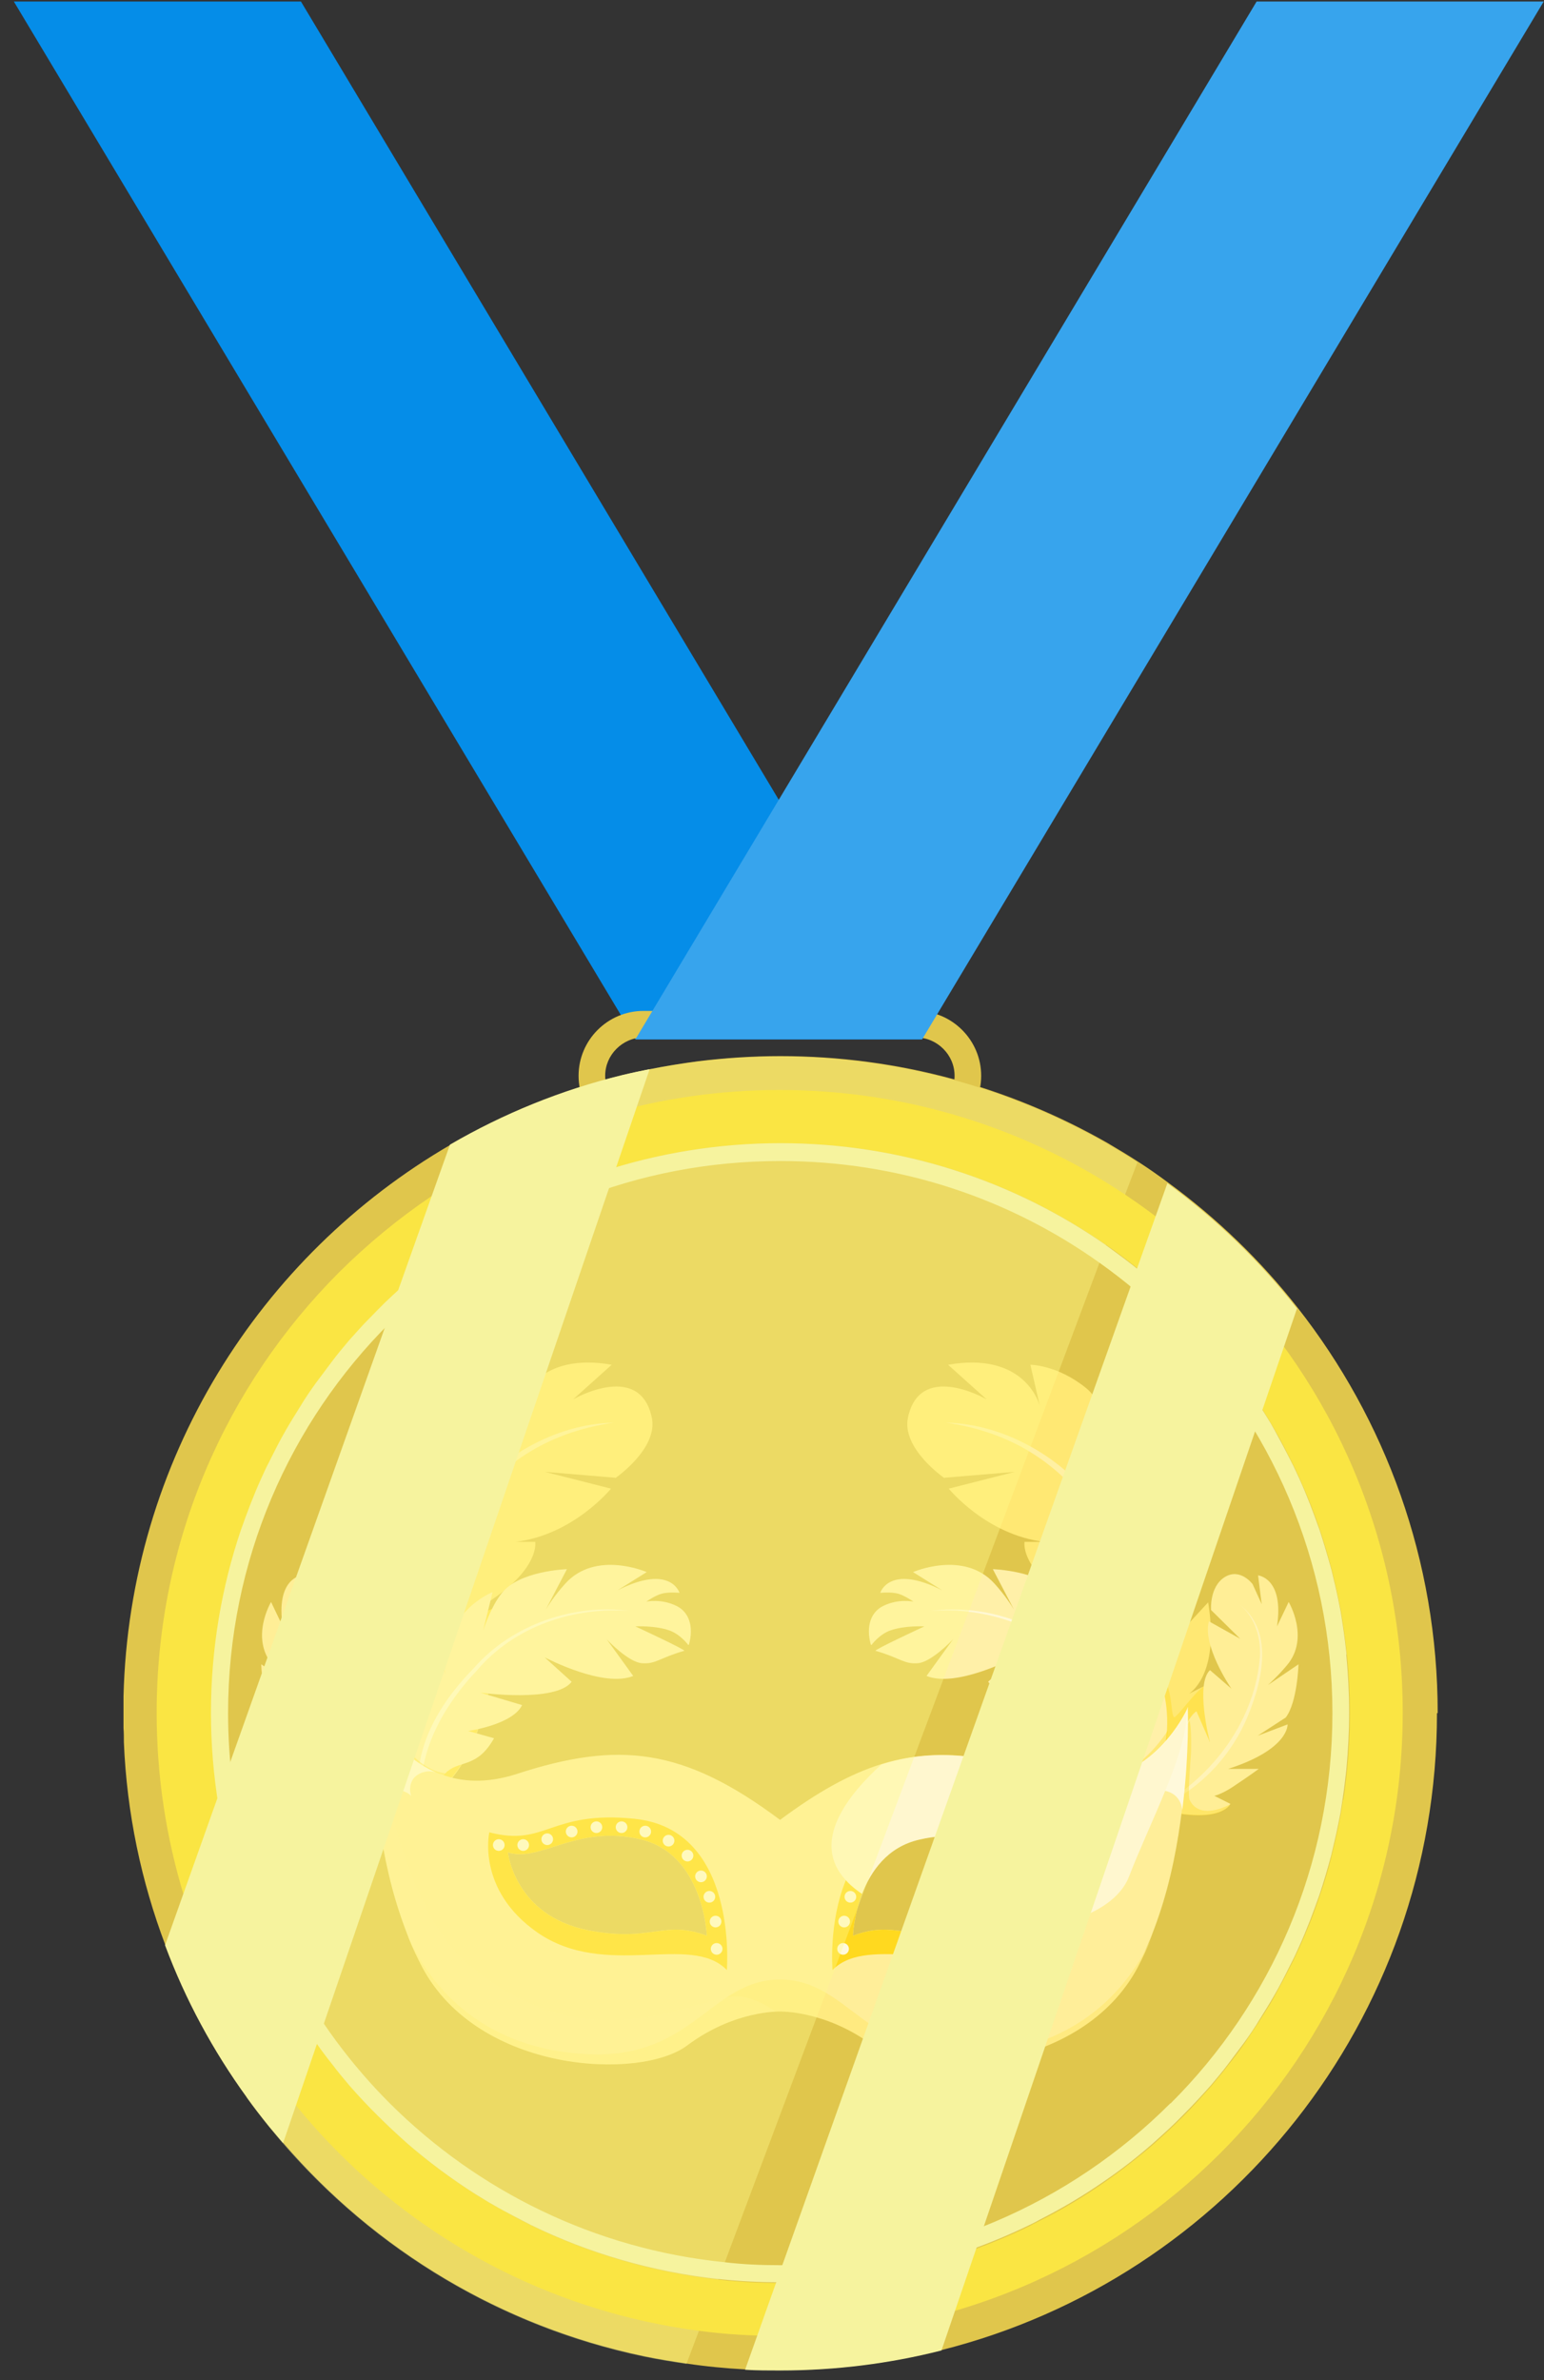 <svg width="109" height="168" viewBox="0 0 109 168" fill="none" xmlns="http://www.w3.org/2000/svg">
<rect x="0" y="0" width="109" height="168" fill="#333333" stroke="none"/>
<path d="M0.977 0.107H21.245L65.1 73.361H44.858L0.977 0.107Z" fill="#058DE8"/>
<path d="M64.688 79.585V78.634H45.423C44.677 78.634 44.009 78.325 43.52 77.837C43.031 77.348 42.723 76.679 42.723 75.933C42.723 75.187 43.031 74.518 43.52 74.03C44.009 73.541 44.677 73.232 45.423 73.232H64.688C65.434 73.232 66.103 73.541 66.592 74.03C67.081 74.518 67.389 75.187 67.389 75.933C67.389 76.679 67.081 77.348 66.592 77.837C66.103 78.325 65.434 78.634 64.688 78.634V80.511C67.209 80.511 69.267 78.454 69.267 75.933C69.267 73.412 67.209 71.355 64.688 71.355H45.423C42.903 71.355 40.845 73.412 40.845 75.933C40.845 78.454 42.903 80.511 45.423 80.511H64.688V79.56V79.585Z" fill="#E0C64C"/>
<path d="M101.444 120.92C101.444 142.603 86.577 160.813 66.463 165.88C62.811 166.806 59.004 167.295 55.069 167.295C54.246 167.295 53.423 167.295 52.599 167.243C51.211 167.166 49.847 167.038 48.484 166.832C47.481 166.678 46.478 166.523 45.501 166.317C35.392 164.208 26.493 158.807 20.011 151.271C19.677 150.885 19.368 150.499 19.033 150.113C18.493 149.444 17.953 148.75 17.439 148.03C15.072 144.763 13.118 141.162 11.677 137.304C9.98 132.829 8.951 127.993 8.745 122.977C8.745 122.643 8.745 122.309 8.719 121.974C8.719 121.614 8.719 121.254 8.719 120.92C8.719 120.534 8.719 120.122 8.719 119.736C9.131 103.095 18.313 88.64 31.817 80.795C35.572 78.608 39.662 76.936 43.983 75.882C44.626 75.728 45.243 75.599 45.886 75.47C47.018 75.239 48.15 75.059 49.307 74.904C51.211 74.673 53.14 74.544 55.094 74.544C63.48 74.544 71.35 76.782 78.166 80.666C78.912 81.103 79.632 81.541 80.353 82.004C81.073 82.466 81.767 82.955 82.462 83.47C85.908 85.99 88.995 88.974 91.618 92.318C97.792 100.188 101.495 110.117 101.495 120.92H101.444Z" fill="#E0C64C"/>
<path d="M43.417 104.304L38.478 103.892L43.134 105.075C43.134 105.075 40.485 108.342 36.395 108.831H37.784C37.784 108.831 38.324 111.608 31.405 114.721C31.405 114.721 31.765 114.618 32.331 114.438C33.128 114.181 34.312 113.769 35.417 113.28C35.417 113.28 35.083 117.653 32.511 119.994L34.646 118.605C34.646 118.605 33.386 127.581 28.267 127.221C27.444 127.17 26.775 126.707 26.209 126.012C24.718 124.186 24.049 120.714 24.177 118.553L26.184 119.556C25.798 119.299 24.049 117.859 24.82 113.1L27.29 115.775C27.007 115.415 23.895 111.377 26.261 105.795L28.061 109.422C27.958 109.139 26.672 105.384 28.524 102.58C30.479 99.674 31.431 99.417 31.431 99.417L31.688 104.329C31.662 103.506 31.611 99.442 33.437 97.976C35.469 96.33 37.372 96.33 37.372 96.33L36.704 99.237C36.858 98.696 38.041 95.43 43.185 96.33L40.459 98.774C40.767 98.594 45.192 96.176 46.015 100.06C46.478 102.246 43.443 104.329 43.443 104.329L43.417 104.304Z" fill="#FFE873"/>
<path d="M43.314 100.42C33.592 101.834 30.094 109.988 28.782 118.707C28.37 121.511 28.19 124.34 28.525 127.17C27.779 124.52 28.01 121.408 28.293 118.63C28.911 114.412 30.094 110.117 32.46 106.516C34.852 102.992 39.148 100.497 43.314 100.42Z" fill="#FFF0A3"/>
<g style="mix-blend-mode:multiply" opacity="0.31">
<path d="M32.487 119.943L34.622 118.554C34.622 118.554 33.361 127.532 28.242 127.172C27.419 127.12 26.75 126.657 26.184 125.963C26.235 124.625 22.66 125.011 24.821 119.043C25.052 118.4 27.084 121.384 27.239 121.204C27.496 120.869 27.29 119.12 28.242 117.962C28.474 117.679 28.911 118.4 28.962 118.014C29.117 116.907 30.12 116.033 30.969 115.235C31.278 114.952 31.226 115.518 31.432 115.39C31.689 115.21 32.075 114.515 32.307 114.386C33.104 114.129 34.287 113.718 35.394 113.229C35.394 113.229 35.059 117.602 32.487 119.943Z" fill="#FFD400"/>
</g>
<path d="M28.627 127.299V127.633C24.126 128.842 23.303 127.453 23.252 127.324L24.383 126.759C23.972 126.656 23.38 126.347 22.84 125.961C22.017 125.421 21.245 124.855 21.245 124.855H23.406C19.085 123.466 19.213 121.717 19.213 121.717L21.323 122.515L19.342 121.229C18.519 120.148 18.442 117.473 18.442 117.473L20.602 118.939C20.602 118.939 19.933 118.348 19.265 117.55C17.619 115.621 19.136 113.075 19.136 113.075L19.959 114.798C19.445 111.377 21.297 111.197 21.297 111.197L21.04 113.229L21.683 111.815C21.683 111.815 22.557 110.631 23.663 111.326C24.743 112.02 24.615 113.641 24.615 113.641L22.557 115.673L24.769 114.438C25.232 116.136 23.303 119.017 23.174 119.197L24.692 117.885C25.721 118.862 24.769 122.695 24.692 122.978L25.644 120.791C25.849 120.92 26.004 121.126 26.158 121.357C26.698 122.335 26.724 123.904 26.724 123.904L27.573 123.08C27.573 123.08 27.753 123.235 27.856 123.338C28.55 124.212 28.653 126.373 28.679 127.222L28.627 127.299Z" fill="#FFEE96"/>
<path d="M22.635 113.229C20.011 115.185 21.091 119.069 22.223 121.59C23.484 124.317 25.799 126.632 28.629 127.687C24.693 125.629 21.657 121.693 21.194 117.243C21.014 115.776 21.477 114.13 22.635 113.229Z" fill="#FFF3B8"/>
<g style="mix-blend-mode:multiply" opacity="0.31">
<path d="M28.628 127.659C24.126 128.868 23.303 127.479 23.252 127.351C23.406 127.428 25.413 128.534 26.133 127.042C26.287 126.707 26.056 124.212 26.03 123.698C26.004 122.643 26.03 121.923 26.133 121.434C26.673 122.411 26.699 123.981 26.699 123.981L27.548 123.157C27.548 123.157 27.728 123.312 27.831 123.415C28.191 125.344 28.654 127.634 28.654 127.634L28.628 127.659Z" fill="#FFD400"/>
</g>
<path d="M48.587 116.109C48.587 116.109 48.047 115.364 47.249 115.081C46.221 114.721 44.857 114.798 44.857 114.798C44.857 114.798 48.458 116.47 48.304 116.521C46.529 117.035 46.298 117.473 45.32 117.396C44.42 117.344 42.98 115.878 42.825 115.698L44.703 118.296C42.62 119.145 38.658 117.087 38.453 116.984L40.356 118.707C39.224 120.199 33.926 119.479 33.926 119.479L36.858 120.353C36.189 121.742 33.051 122.18 33.051 122.18L34.877 122.694C33.72 124.752 32.537 124.263 31.611 125.009C31.559 125.035 31.534 125.06 31.508 125.112C31.277 125.292 31.071 125.498 30.916 125.703C29.733 127.144 30.145 128.661 30.196 128.816C29.039 127.144 28.396 125.575 28.061 124.212C27.881 123.44 27.779 122.746 27.727 122.103C27.598 119.788 28.319 118.347 28.319 118.347L29.193 119.71C28.833 116.933 31.122 115.441 31.122 115.441L31.405 118.167C31.122 113.769 34.775 112.38 34.775 112.38L34.106 115.106C34.209 114.772 34.697 113.357 35.418 112.457C36.652 110.862 40.022 110.759 40.022 110.759L38.53 113.615C38.684 113.357 39.147 112.611 39.919 111.763C42.079 109.396 45.655 110.965 45.655 110.965L43.597 112.251C47.352 110.348 47.97 112.431 47.97 112.431C47.97 112.431 47.249 112.354 46.735 112.483C46.246 112.611 45.629 113.049 45.629 113.049C45.629 113.049 46.684 112.817 47.764 113.357C48.613 113.769 48.998 114.772 48.638 116.084L48.587 116.109Z" fill="#FFF0A8"/>
<path d="M44.526 113.718C40.487 113.384 36.294 114.798 33.644 117.937C30.943 120.792 28.782 124.857 30.171 128.844C29.708 128.021 29.528 126.863 29.502 125.86C29.502 122.722 31.329 119.892 33.438 117.757C36.114 114.67 40.538 113.152 44.5 113.718H44.526Z" fill="#FFF8D4"/>
<g style="mix-blend-mode:multiply" opacity="0.31">
<path d="M31.457 125.138C31.226 125.318 31.02 125.524 30.866 125.73L28.01 124.264C27.83 123.492 27.727 122.797 27.676 122.154C27.676 122.154 29.451 125.01 31.457 125.164V125.138Z" fill="#FFD400"/>
</g>
<path d="M66.695 104.304L71.633 103.892L66.978 105.075C66.978 105.075 69.627 108.342 73.717 108.831H72.328C72.328 108.831 71.788 111.608 78.707 114.721C78.707 114.721 78.347 114.618 77.781 114.438C76.983 114.181 75.8 113.769 74.694 113.28C74.694 113.28 75.029 117.653 77.601 119.994L75.466 118.605C75.466 118.605 76.726 127.581 81.845 127.221C82.668 127.17 83.337 126.707 83.902 126.012C85.394 124.186 86.063 120.714 85.934 118.553L83.928 119.556C84.314 119.299 86.063 117.859 85.291 113.1L82.822 115.775C83.105 115.415 86.217 111.377 83.851 105.795L82.05 109.422C82.153 109.139 83.439 105.384 81.588 102.58C79.633 99.674 78.681 99.417 78.681 99.417L78.424 104.329C78.45 103.506 78.501 99.442 76.675 97.976C74.643 96.33 72.74 96.33 72.74 96.33L73.408 99.237C73.254 98.696 72.071 95.43 66.927 96.33L69.653 98.774C69.344 98.594 64.92 96.176 64.097 100.06C63.634 102.246 66.669 104.329 66.669 104.329L66.695 104.304Z" fill="#FFE873"/>
<path d="M66.797 100.42C76.52 101.834 80.018 109.988 81.33 118.707C81.741 121.511 81.921 124.34 81.587 127.17C82.333 124.52 82.101 121.408 81.819 118.63C81.201 114.412 80.018 110.117 77.652 106.516C75.26 102.992 70.964 100.497 66.797 100.42Z" fill="#FFF0A3"/>
<g style="mix-blend-mode:multiply" opacity="0.31">
<path d="M77.626 119.943L75.491 118.554C75.491 118.554 76.752 127.532 81.871 127.172C82.694 127.12 83.363 126.657 83.929 125.963C83.878 124.625 87.453 125.011 85.293 119.043C85.061 118.4 83.029 121.384 82.874 121.204C82.617 120.869 82.823 119.12 81.871 117.962C81.639 117.679 81.202 118.4 81.151 118.014C80.996 116.907 79.993 116.033 79.144 115.235C78.835 114.952 78.887 115.518 78.681 115.39C78.424 115.21 78.038 114.515 77.806 114.386C77.009 114.129 75.826 113.718 74.719 113.229C74.719 113.229 75.054 117.602 77.626 119.943Z" fill="#FFD400"/>
</g>
<path d="M81.484 127.299V127.633C85.985 128.842 86.808 127.453 86.859 127.324L85.728 126.759C86.139 126.656 86.731 126.347 87.271 125.961C88.094 125.421 88.865 124.855 88.865 124.855H86.705C91.026 123.466 90.897 121.717 90.897 121.717L88.788 122.515L90.769 121.229C91.592 120.148 91.669 117.473 91.669 117.473L89.508 118.939C89.508 118.939 90.177 118.348 90.846 117.55C92.492 115.621 90.975 113.075 90.975 113.075L90.152 114.798C90.666 111.377 88.814 111.197 88.814 111.197L89.071 113.229L88.428 111.815C88.428 111.815 87.554 110.631 86.448 111.326C85.367 112.02 85.496 113.641 85.496 113.641L87.554 115.673L85.342 114.438C84.879 116.136 86.808 119.017 86.936 119.197L85.419 117.885C84.39 118.862 85.342 122.695 85.419 122.978L84.467 120.791C84.261 120.92 84.107 121.126 83.953 121.357C83.413 122.335 83.387 123.904 83.387 123.904L82.538 123.08C82.538 123.08 82.358 123.235 82.255 123.338C81.561 124.212 81.458 126.373 81.432 127.222L81.484 127.299Z" fill="#FFEE96"/>
<path d="M87.478 113.229C90.102 115.185 89.021 119.069 87.889 121.59C86.629 124.317 84.313 126.632 81.484 127.687C85.42 125.629 88.455 121.693 88.918 117.243C89.098 115.776 88.635 114.13 87.478 113.229Z" fill="#FFF3B8"/>
<g style="mix-blend-mode:multiply" opacity="0.31">
<path d="M81.484 127.659C85.986 128.868 86.81 127.479 86.861 127.351C86.707 127.428 84.7 128.534 83.98 127.042C83.826 126.707 84.057 124.212 84.083 123.698C84.109 122.643 84.083 121.923 83.98 121.434C83.44 122.411 83.414 123.981 83.414 123.981L82.565 123.157C82.565 123.157 82.385 123.312 82.282 123.415C81.922 125.344 81.459 127.634 81.459 127.634L81.484 127.659Z" fill="#FFD400"/>
</g>
<path d="M61.525 116.109C61.525 116.109 62.065 115.364 62.862 115.081C63.891 114.721 65.254 114.798 65.254 114.798C65.254 114.798 61.654 116.47 61.808 116.521C63.583 117.035 63.814 117.473 64.792 117.396C65.692 117.344 67.132 115.878 67.287 115.698L65.409 118.296C67.492 119.145 71.453 117.087 71.659 116.984L69.756 118.707C70.888 120.199 76.186 119.479 76.186 119.479L73.254 120.353C73.922 121.742 77.061 122.18 77.061 122.18L75.234 122.694C76.392 124.752 77.575 124.263 78.501 125.009C78.552 125.035 78.578 125.06 78.604 125.112C78.835 125.292 79.041 125.498 79.195 125.703C80.379 127.144 79.967 128.661 79.916 128.816C81.073 127.144 81.716 125.575 82.05 124.212C82.231 123.44 82.333 122.746 82.385 122.103C82.513 119.788 81.793 118.347 81.793 118.347L80.919 119.71C81.279 116.933 78.99 115.441 78.99 115.441L78.707 118.167C78.99 113.769 75.337 112.38 75.337 112.38L76.006 115.106C75.903 114.772 75.414 113.357 74.694 112.457C73.46 110.862 70.09 110.759 70.09 110.759L71.582 113.615C71.428 113.357 70.965 112.611 70.193 111.763C68.032 109.396 64.457 110.965 64.457 110.965L66.515 112.251C62.76 110.348 62.142 112.431 62.142 112.431C62.142 112.431 62.862 112.354 63.377 112.483C63.866 112.611 64.483 113.049 64.483 113.049C64.483 113.049 63.428 112.817 62.348 113.357C61.499 113.769 61.113 114.772 61.474 116.084L61.525 116.109Z" fill="#FFF0A8"/>
<path d="M65.59 113.718C69.628 113.384 73.822 114.798 76.471 117.937C79.172 120.792 81.333 124.857 79.944 128.844C80.407 128.021 80.587 126.863 80.613 125.86C80.613 122.722 78.787 119.892 76.677 117.757C74.002 114.67 69.577 113.152 65.615 113.718H65.59Z" fill="#FFF8D4"/>
<g style="mix-blend-mode:multiply" opacity="0.31">
<path d="M78.656 125.138C78.887 125.318 79.093 125.524 79.247 125.73L82.103 124.264C82.283 123.492 82.386 122.797 82.437 122.154C82.437 122.154 80.662 125.01 78.656 125.164V125.138Z" fill="#FFD400"/>
</g>
<path d="M83.877 120.534C83.877 120.534 83.851 120.611 83.774 120.74C83.414 121.486 81.999 123.955 79.35 125.113C79.298 125.113 79.273 125.164 79.221 125.164C79.17 125.164 79.144 125.216 79.093 125.216C79.093 125.216 79.067 125.216 79.041 125.216C77.601 125.756 75.826 125.91 73.665 125.216C69.241 123.775 65.82 123.415 62.219 124.521C59.982 125.216 57.693 126.502 55.069 128.456C48.227 123.338 43.649 122.875 36.473 125.216C34.312 125.91 32.537 125.781 31.097 125.216C31.097 125.216 31.097 125.216 31.046 125.216C30.994 125.216 30.968 125.19 30.917 125.164C30.865 125.164 30.84 125.138 30.788 125.113C27.65 123.775 26.261 120.534 26.261 120.534C26.261 120.534 26.133 123.672 26.647 127.762C26.93 130.077 27.419 132.7 28.268 135.195C28.448 135.735 28.654 136.276 28.859 136.816C29.142 137.51 29.451 138.153 29.785 138.796C33.746 146.281 45.166 146.821 48.484 144.326C51.237 142.269 53.86 141.96 54.735 141.934C54.941 141.934 55.043 141.934 55.043 141.934C55.043 141.934 58.233 141.831 61.602 144.326C64.946 146.821 76.341 146.281 80.302 138.796C80.636 138.153 80.945 137.484 81.227 136.816C81.433 136.276 81.639 135.735 81.819 135.195C82.668 132.7 83.157 130.077 83.439 127.762C83.954 123.672 83.825 120.509 83.825 120.509L83.877 120.534ZM41.54 136.25C36.318 135.221 35.855 130.746 35.855 130.746C38.093 131.491 40.691 128.765 45.192 129.82C49.693 130.848 49.899 136.636 49.899 136.636C46.864 135.478 46.015 137.124 41.54 136.25ZM68.856 136.198C68.856 136.198 68.676 136.25 68.573 136.25C64.097 137.124 63.248 135.478 60.213 136.636C60.213 136.636 60.265 135.221 60.856 133.652C61.474 132.057 62.631 130.334 64.92 129.82C69.421 128.765 72.019 131.491 74.257 130.746C74.257 130.746 73.82 135.067 68.856 136.173V136.198Z" fill="#FFEE99"/>
<path d="M68.547 144.996C61.165 145.304 59.93 139.723 55.069 139.723C50.208 139.723 48.947 145.304 41.591 144.996C33.515 144.661 30.119 139.543 28.885 136.868C29.168 137.562 29.476 138.205 29.811 138.848C33.772 146.333 45.192 146.873 48.51 144.378C51.88 141.858 55.069 141.986 55.069 141.986C55.069 141.986 58.258 141.883 61.628 144.378C64.972 146.873 76.366 146.333 80.327 138.848C80.661 138.205 80.97 137.536 81.253 136.868C80.018 139.568 76.623 144.687 68.547 144.996Z" fill="#FFEA80"/>
<g style="mix-blend-mode:multiply" opacity="0.31">
<path d="M34.542 129.332C34.542 129.332 33.642 131.698 35.829 134.604C38.015 137.511 40.613 138.411 47.197 138.102C49.898 137.974 51.313 139.054 51.313 139.054L49.641 137.151H43.828L36.883 134.939L34.491 129.357L34.542 129.332Z" fill="#FFEF9E"/>
</g>
<path d="M44.831 128.38C38.812 127.763 38.555 130.386 34.543 129.332C34.543 129.332 33.617 133.396 37.938 136.405C42.774 139.749 48.741 136.405 51.313 139.054C51.313 139.054 52.136 129.126 44.806 128.38H44.831ZM41.539 136.251C36.318 135.222 35.855 130.746 35.855 130.746C38.092 131.492 40.69 128.766 45.191 129.82C49.693 130.849 49.898 136.636 49.898 136.636C46.863 135.479 46.014 137.125 41.539 136.251Z" fill="#FFD91F"/>
<path d="M35.211 130.643C35.439 130.643 35.623 130.459 35.623 130.232C35.623 130.004 35.439 129.82 35.211 129.82C34.984 129.82 34.8 130.004 34.8 130.232C34.8 130.459 34.984 130.643 35.211 130.643Z" fill="#FFF9DB"/>
<path d="M36.935 130.643C37.163 130.643 37.347 130.459 37.347 130.232C37.347 130.004 37.163 129.82 36.935 129.82C36.708 129.82 36.524 130.004 36.524 130.232C36.524 130.459 36.708 130.643 36.935 130.643Z" fill="#FFF9DB"/>
<path d="M38.633 130.232C38.86 130.232 39.045 130.048 39.045 129.82C39.045 129.593 38.86 129.409 38.633 129.409C38.406 129.409 38.221 129.593 38.221 129.82C38.221 130.048 38.406 130.232 38.633 130.232Z" fill="#FFF9DB"/>
<path d="M40.356 129.691C40.583 129.691 40.768 129.507 40.768 129.28C40.768 129.052 40.583 128.868 40.356 128.868C40.129 128.868 39.944 129.052 39.944 129.28C39.944 129.507 40.129 129.691 40.356 129.691Z" fill="#FFF9DB"/>
<path d="M42.104 129.383C42.332 129.383 42.516 129.198 42.516 128.971C42.516 128.744 42.332 128.56 42.104 128.56C41.877 128.56 41.693 128.744 41.693 128.971C41.693 129.198 41.877 129.383 42.104 129.383Z" fill="#FFF9DB"/>
<path d="M43.88 129.383C44.107 129.383 44.291 129.198 44.291 128.971C44.291 128.744 44.107 128.56 43.88 128.56C43.653 128.56 43.468 128.744 43.468 128.971C43.468 129.198 43.653 129.383 43.88 129.383Z" fill="#FFF9DB"/>
<path d="M45.552 129.691C45.779 129.691 45.963 129.507 45.963 129.28C45.963 129.052 45.779 128.868 45.552 128.868C45.324 128.868 45.14 129.052 45.14 129.28C45.14 129.507 45.324 129.691 45.552 129.691Z" fill="#FFF9DB"/>
<path d="M47.197 130.334C47.425 130.334 47.609 130.15 47.609 129.923C47.609 129.696 47.425 129.511 47.197 129.511C46.97 129.511 46.786 129.696 46.786 129.923C46.786 130.15 46.97 130.334 47.197 130.334Z" fill="#FFF9DB"/>
<path d="M48.535 131.389C48.762 131.389 48.947 131.205 48.947 130.977C48.947 130.75 48.762 130.566 48.535 130.566C48.308 130.566 48.123 130.75 48.123 130.977C48.123 131.205 48.308 131.389 48.535 131.389Z" fill="#FFF9DB"/>
<path d="M49.487 132.855C49.714 132.855 49.899 132.67 49.899 132.443C49.899 132.216 49.714 132.031 49.487 132.031C49.26 132.031 49.075 132.216 49.075 132.443C49.075 132.67 49.26 132.855 49.487 132.855Z" fill="#FFF9DB"/>
<path d="M50.079 134.296C50.306 134.296 50.49 134.111 50.49 133.884C50.49 133.657 50.306 133.472 50.079 133.472C49.852 133.472 49.667 133.657 49.667 133.884C49.667 134.111 49.852 134.296 50.079 134.296Z" fill="#FFF9DB"/>
<path d="M50.515 136.044C50.743 136.044 50.927 135.86 50.927 135.632C50.927 135.405 50.743 135.221 50.515 135.221C50.288 135.221 50.104 135.405 50.104 135.632C50.104 135.86 50.288 136.044 50.515 136.044Z" fill="#FFF9DB"/>
<path d="M50.593 137.973C50.82 137.973 51.004 137.789 51.004 137.562C51.004 137.334 50.82 137.15 50.593 137.15C50.365 137.15 50.181 137.334 50.181 137.562C50.181 137.789 50.365 137.973 50.593 137.973Z" fill="#FFF9DB"/>
<path d="M30.789 125.113C30.377 124.959 29.863 125.011 29.451 125.294C28.834 125.705 28.911 126.528 29.04 126.786C28.937 126.631 28.525 126.374 28.139 126.374C26.802 126.451 26.647 127.609 26.647 127.763C26.133 123.673 26.261 120.534 26.261 120.534C26.261 120.534 27.651 123.75 30.789 125.113Z" fill="#FFF9DB"/>
<g style="mix-blend-mode:multiply" opacity="0.31">
<path d="M75.568 129.332C75.568 129.332 76.468 131.698 74.282 134.604C72.096 137.511 69.498 138.411 62.913 138.102C60.212 137.974 58.798 139.054 58.798 139.054L60.47 137.151H66.283L73.228 134.939L75.62 129.357L75.568 129.332Z" fill="#FFEF9E"/>
</g>
<path d="M75.568 129.332C71.581 130.361 71.324 127.763 65.279 128.38C62.219 128.689 60.572 130.618 59.698 132.753C58.489 135.711 58.772 139.054 58.772 139.054C61.37 136.405 67.337 139.749 72.173 136.405C72.275 136.328 72.378 136.276 72.481 136.199C76.468 133.216 75.568 129.357 75.568 129.357V129.332ZM68.855 136.199C68.855 136.199 68.675 136.251 68.572 136.251C64.096 137.125 63.247 135.479 60.212 136.637C60.212 136.637 60.264 135.222 60.855 133.653C61.473 132.058 62.63 130.335 64.919 129.82C69.42 128.766 72.018 131.492 74.256 130.746C74.256 130.746 73.819 135.068 68.855 136.174V136.199Z" fill="#FFD91F"/>
<path d="M74.899 130.643C75.126 130.643 75.311 130.459 75.311 130.232C75.311 130.004 75.126 129.82 74.899 129.82C74.672 129.82 74.487 130.004 74.487 130.232C74.487 130.459 74.672 130.643 74.899 130.643Z" fill="#FFF9DB"/>
<path d="M73.176 130.643C73.403 130.643 73.588 130.459 73.588 130.232C73.588 130.004 73.403 129.82 73.176 129.82C72.949 129.82 72.764 130.004 72.764 130.232C72.764 130.459 72.949 130.643 73.176 130.643Z" fill="#FFF9DB"/>
<path d="M71.504 130.231C71.731 130.231 71.916 130.047 71.916 129.82C71.916 129.592 71.731 129.408 71.504 129.408C71.277 129.408 71.093 129.592 71.093 129.82C71.093 130.047 71.277 130.231 71.504 130.231Z" fill="#FFF9DB"/>
<path d="M69.755 129.691C69.982 129.691 70.167 129.507 70.167 129.28C70.167 129.052 69.982 128.868 69.755 128.868C69.528 128.868 69.344 129.052 69.344 129.28C69.344 129.507 69.528 129.691 69.755 129.691Z" fill="#FFF9DB"/>
<path d="M68.006 129.383C68.233 129.383 68.418 129.198 68.418 128.971C68.418 128.744 68.233 128.56 68.006 128.56C67.778 128.56 67.594 128.744 67.594 128.971C67.594 129.198 67.778 129.383 68.006 129.383Z" fill="#FFF9DB"/>
<path d="M66.232 129.383C66.459 129.383 66.643 129.198 66.643 128.971C66.643 128.744 66.459 128.56 66.232 128.56C66.004 128.56 65.82 128.744 65.82 128.971C65.82 129.198 66.004 129.383 66.232 129.383Z" fill="#FFF9DB"/>
<path d="M64.561 129.692C64.788 129.692 64.972 129.508 64.972 129.28C64.972 129.053 64.788 128.869 64.561 128.869C64.333 128.869 64.149 129.053 64.149 129.28C64.149 129.508 64.333 129.692 64.561 129.692Z" fill="#FFF9DB"/>
<path d="M62.913 130.334C63.14 130.334 63.325 130.15 63.325 129.923C63.325 129.696 63.14 129.511 62.913 129.511C62.686 129.511 62.502 129.696 62.502 129.923C62.502 130.15 62.686 130.334 62.913 130.334Z" fill="#FFF9DB"/>
<path d="M61.577 131.39C61.804 131.39 61.988 131.205 61.988 130.978C61.988 130.751 61.804 130.566 61.577 130.566C61.349 130.566 61.165 130.751 61.165 130.978C61.165 131.205 61.349 131.39 61.577 131.39Z" fill="#FFF9DB"/>
<path d="M60.624 132.855C60.852 132.855 61.036 132.67 61.036 132.443C61.036 132.216 60.852 132.031 60.624 132.031C60.397 132.031 60.213 132.216 60.213 132.443C60.213 132.67 60.397 132.855 60.624 132.855Z" fill="#FFF9DB"/>
<path d="M60.032 134.296C60.26 134.296 60.444 134.111 60.444 133.884C60.444 133.657 60.26 133.472 60.032 133.472C59.805 133.472 59.621 133.657 59.621 133.884C59.621 134.111 59.805 134.296 60.032 134.296Z" fill="#FFF9DB"/>
<path d="M59.595 136.044C59.822 136.044 60.007 135.86 60.007 135.632C60.007 135.405 59.822 135.221 59.595 135.221C59.368 135.221 59.183 135.405 59.183 135.632C59.183 135.86 59.368 136.044 59.595 136.044Z" fill="#FFF9DB"/>
<path d="M59.518 137.973C59.745 137.973 59.929 137.789 59.929 137.562C59.929 137.334 59.745 137.15 59.518 137.15C59.291 137.15 59.106 137.334 59.106 137.562C59.106 137.789 59.291 137.973 59.518 137.973Z" fill="#FFF9DB"/>
<path d="M79.323 125.113C79.735 124.959 80.249 125.011 80.661 125.294C81.278 125.705 81.201 126.528 81.073 126.786C81.175 126.631 81.587 126.374 81.973 126.374C83.311 126.451 83.465 127.609 83.465 127.763C83.979 123.673 83.851 120.534 83.851 120.534C83.851 120.534 82.462 123.75 79.323 125.113Z" fill="#FFF9DB"/>
<g style="mix-blend-mode:multiply" opacity="0.31">
<path d="M54.76 141.986C53.886 142.037 51.262 142.32 48.51 144.378C45.166 146.873 33.772 146.333 29.811 138.848C29.476 138.205 29.168 137.536 28.885 136.867C28.679 136.327 28.473 135.787 28.293 135.247C27.444 132.752 26.956 130.128 26.673 127.813C26.158 123.724 26.287 120.56 26.287 120.56C26.287 120.56 27.676 134.141 33.103 138.668C42.414 146.384 49.848 140.185 52.651 140.983C53.526 141.214 54.22 141.6 54.786 142.011L54.76 141.986Z" fill="#FFEF9E"/>
</g>
<g style="mix-blend-mode:soft-light">
<path d="M83.773 120.766C83.85 123.647 81.175 128.637 79.709 132.444C78.886 134.578 75.954 135.839 72.456 136.173C71.298 136.276 70.064 136.302 68.855 136.199C73.819 135.093 74.256 130.772 74.256 130.772C72.018 131.518 69.42 128.791 64.919 129.846C62.63 130.36 61.473 132.109 60.855 133.678C60.701 133.575 60.547 133.472 60.392 133.344C60.135 133.138 59.904 132.932 59.724 132.726C57.177 130 59.904 126.656 62.219 124.547C65.794 123.415 69.24 123.801 73.664 125.242C75.825 125.936 77.6 125.807 79.04 125.242C79.04 125.242 79.04 125.242 79.092 125.242C79.143 125.242 79.169 125.216 79.22 125.19C79.272 125.19 79.297 125.164 79.349 125.139C81.998 123.981 83.413 121.512 83.773 120.766Z" fill="#FFF7CF"/>
</g>
<g style="mix-blend-mode:soft-light" opacity="0.38">
<path d="M80.302 82.029L79.427 84.318L78.064 87.945L77.601 89.179L51.16 159.707L50.697 160.915L49.333 164.542L48.459 166.857C47.456 166.703 46.453 166.548 45.475 166.343C34.852 164.131 25.593 158.266 19.008 150.138C18.468 149.47 17.928 148.775 17.413 148.055L18.416 145.303L20.063 140.827L20.628 139.258L40.691 84.704L41.257 83.135L42.903 78.659L43.906 75.907C45.63 75.47 47.43 75.161 49.23 74.93C51.134 74.698 53.063 74.57 55.018 74.57C63.403 74.57 71.273 76.807 78.09 80.691C78.835 81.129 79.556 81.566 80.276 82.029H80.302Z" fill="#FFFB8C"/>
</g>
<path d="M86.14 89.822C84.082 87.765 81.845 85.938 79.427 84.318C72.457 79.662 64.071 76.936 55.043 76.936C50.851 76.936 46.787 77.528 42.929 78.634C41.231 79.122 39.559 79.714 37.939 80.383C32.666 82.595 27.933 85.835 23.946 89.797C15.998 97.744 11.06 108.753 11.06 120.893C11.06 129.896 13.761 138.281 18.416 145.251C20.037 147.669 21.889 149.933 23.946 151.99C30.634 158.678 39.482 163.23 49.333 164.516C51.211 164.774 53.114 164.877 55.043 164.877C67.184 164.877 78.192 159.938 86.14 151.99C94.088 144.042 99.026 133.034 99.026 120.893C99.026 108.753 94.114 97.744 86.14 89.797V89.822ZM94.808 127.041C94.757 127.375 94.705 127.71 94.654 128.044C94.525 128.713 94.397 129.356 94.242 129.999C94.165 130.333 94.088 130.642 94.011 130.976C93.779 131.928 93.496 132.88 93.162 133.831C92.75 135.066 92.262 136.3 91.722 137.484C91.541 137.869 91.362 138.281 91.156 138.667C90.77 139.438 90.358 140.21 89.947 140.956C89.638 141.522 89.278 142.062 88.944 142.602C88.584 143.142 88.224 143.682 87.863 144.223C87.503 144.737 87.118 145.251 86.706 145.766C86.32 146.28 85.909 146.769 85.497 147.258C84.854 147.978 84.211 148.698 83.542 149.367C82.848 150.061 82.153 150.704 81.433 151.347C80.327 152.299 79.17 153.199 77.987 154.022C76.546 155.025 75.054 155.926 73.46 156.723C73.202 156.852 72.919 156.98 72.662 157.135C67.364 159.707 61.422 161.147 55.12 161.147C53.654 161.147 52.188 161.07 50.773 160.916C46.066 160.401 41.617 159.089 37.553 157.109C37.09 156.877 36.653 156.672 36.215 156.414C35.778 156.183 35.341 155.926 34.904 155.694C34.466 155.437 34.055 155.18 33.617 154.923C31.92 153.842 30.325 152.659 28.808 151.347C28.087 150.704 27.367 150.061 26.699 149.367C26.364 149.032 26.03 148.672 25.695 148.338C25.361 147.978 25.052 147.618 24.718 147.258C24.306 146.769 23.895 146.28 23.509 145.766C23.123 145.251 22.738 144.737 22.352 144.223C21.966 143.682 21.606 143.168 21.271 142.602C20.937 142.062 20.577 141.496 20.268 140.956C20.242 140.904 20.217 140.853 20.191 140.802C19.78 140.081 19.419 139.387 19.059 138.641C18.854 138.255 18.674 137.869 18.494 137.458C17.953 136.275 17.465 135.04 17.053 133.805C15.69 129.767 14.944 125.42 14.944 120.919C14.944 116.418 15.69 112.071 17.053 108.033C17.465 106.798 17.953 105.564 18.494 104.38C18.674 103.995 18.854 103.583 19.059 103.197C19.445 102.426 19.857 101.654 20.268 100.908C20.577 100.342 20.937 99.802 21.271 99.262C21.631 98.722 21.992 98.182 22.352 97.641C22.712 97.127 23.098 96.613 23.509 96.098C23.895 95.584 24.306 95.095 24.718 94.606C25.027 94.246 25.361 93.886 25.695 93.526C26.03 93.166 26.364 92.832 26.699 92.497C27.393 91.803 28.087 91.16 28.808 90.517C30.865 88.742 33.129 87.147 35.521 85.81C36.318 85.373 37.141 84.935 37.964 84.549C38.247 84.421 38.53 84.292 38.813 84.164C39.379 83.906 39.945 83.675 40.511 83.444C40.794 83.341 41.077 83.212 41.385 83.109C41.745 82.981 42.105 82.852 42.465 82.723C46.452 81.386 50.722 80.691 55.146 80.691C63.711 80.691 71.633 83.366 78.166 87.919C79.015 88.51 79.864 89.154 80.662 89.822C80.919 90.054 81.202 90.26 81.459 90.491C82.179 91.134 82.899 91.777 83.568 92.472C84.262 93.166 84.906 93.861 85.523 94.581C85.934 95.069 86.346 95.558 86.732 96.073C87.118 96.587 87.503 97.101 87.889 97.616C88.275 98.156 88.635 98.67 88.969 99.236C89.304 99.776 89.664 100.342 89.972 100.882C90.41 101.628 90.796 102.4 91.181 103.172C91.387 103.557 91.567 103.943 91.747 104.355C92.287 105.538 92.776 106.773 93.188 108.007C93.496 108.933 93.779 109.885 94.037 110.862C94.114 111.197 94.191 111.505 94.268 111.84C94.422 112.483 94.551 113.151 94.68 113.794C94.731 114.129 94.782 114.463 94.834 114.798C94.937 115.466 95.014 116.135 95.091 116.804C95.22 118.167 95.297 119.53 95.297 120.919C95.297 122.308 95.22 123.671 95.091 125.035C95.014 125.703 94.937 126.372 94.834 127.041H94.808Z" fill="#FAE543"/>
<g style="mix-blend-mode:multiply">
<path d="M95.066 116.804C94.989 116.135 94.912 115.466 94.809 114.797C94.757 114.463 94.706 114.129 94.654 113.794C94.526 113.126 94.397 112.482 94.243 111.839C94.166 111.505 94.088 111.196 94.011 110.862C93.754 109.91 93.471 108.959 93.162 108.007C92.725 106.772 92.262 105.538 91.722 104.355C91.542 103.969 91.362 103.557 91.156 103.171C90.77 102.4 90.359 101.628 89.947 100.882C89.639 100.316 89.278 99.776 88.944 99.236C88.584 98.696 88.224 98.156 87.864 97.616C87.504 97.101 87.118 96.587 86.706 96.072C86.321 95.558 85.909 95.069 85.498 94.581C84.855 93.86 84.212 93.14 83.517 92.471C82.823 91.777 82.128 91.134 81.408 90.491C81.151 90.259 80.894 90.028 80.611 89.822C79.813 89.153 78.964 88.536 78.116 87.919C71.608 83.366 63.66 80.691 55.095 80.691C50.671 80.691 46.401 81.411 42.415 82.723C42.054 82.852 41.694 82.955 41.334 83.083C41.051 83.186 40.769 83.315 40.46 83.418C39.894 83.649 39.302 83.881 38.762 84.138C38.479 84.266 38.196 84.395 37.913 84.524C37.09 84.909 36.267 85.347 35.47 85.784C33.078 87.121 30.84 88.716 28.757 90.491C28.037 91.134 27.316 91.777 26.648 92.471C26.313 92.806 25.979 93.166 25.645 93.5C25.31 93.86 25.001 94.221 24.667 94.581C24.256 95.069 23.844 95.558 23.458 96.072C23.072 96.587 22.686 97.101 22.301 97.616C21.915 98.156 21.555 98.67 21.22 99.236C20.886 99.776 20.526 100.342 20.217 100.882C19.78 101.628 19.394 102.4 19.008 103.171C18.803 103.557 18.623 103.943 18.442 104.355C17.902 105.538 17.439 106.772 17.002 108.007C15.639 112.045 14.893 116.392 14.893 120.893C14.893 125.394 15.639 129.741 17.002 133.78C17.439 135.014 17.902 136.249 18.442 137.432C18.623 137.818 18.803 138.229 19.008 138.615C19.369 139.335 19.754 140.056 20.14 140.75C20.14 140.75 20.192 140.853 20.217 140.904C20.526 141.47 20.886 142.01 21.22 142.551C21.581 143.091 21.941 143.631 22.301 144.171C22.661 144.685 23.047 145.2 23.458 145.714C23.844 146.229 24.256 146.717 24.667 147.206C24.976 147.566 25.31 147.926 25.645 148.286C25.979 148.646 26.313 148.981 26.648 149.315C27.342 150.01 28.037 150.653 28.757 151.296C30.274 152.607 31.869 153.791 33.567 154.871C34.004 155.128 34.415 155.411 34.853 155.643C35.29 155.9 35.727 156.131 36.164 156.363C36.602 156.594 37.065 156.826 37.502 157.057C41.566 159.038 46.041 160.35 50.723 160.864C52.163 161.018 53.603 161.095 55.069 161.095C61.345 161.095 67.313 159.655 72.611 157.083C72.868 156.954 73.151 156.826 73.409 156.671C74.978 155.874 76.495 154.974 77.936 153.971C79.144 153.148 80.302 152.247 81.382 151.296C82.102 150.653 82.823 150.01 83.491 149.315C84.186 148.621 84.829 147.926 85.472 147.206C85.883 146.717 86.295 146.229 86.681 145.714C87.067 145.2 87.452 144.685 87.838 144.171C88.224 143.631 88.584 143.116 88.918 142.551C89.253 142.01 89.613 141.444 89.922 140.904C90.359 140.158 90.745 139.387 91.13 138.615C91.336 138.229 91.516 137.844 91.696 137.432C92.237 136.249 92.7 135.014 93.137 133.78C93.445 132.854 93.728 131.902 93.986 130.925C94.063 130.59 94.14 130.282 94.217 129.947C94.371 129.304 94.5 128.635 94.629 127.992C94.68 127.658 94.731 127.324 94.783 126.989C94.886 126.32 94.963 125.652 95.04 124.983C95.169 123.62 95.246 122.257 95.246 120.868C95.246 119.479 95.169 118.115 95.04 116.752L95.066 116.804ZM82.617 148.466C75.569 155.514 65.821 159.887 55.069 159.887C53.758 159.887 52.446 159.835 51.186 159.681C41.977 158.755 33.721 154.639 27.522 148.466C24.821 145.766 22.506 142.653 20.68 139.232C17.774 133.78 16.102 127.529 16.102 120.919C16.102 110.168 20.449 100.419 27.522 93.372C31.252 89.642 35.727 86.659 40.743 84.678C45.193 82.903 50.028 81.951 55.095 81.951C63.506 81.951 71.274 84.601 77.653 89.153C79.427 90.414 81.099 91.828 82.642 93.372C89.69 100.419 94.063 110.168 94.063 120.919C94.063 131.67 89.716 141.419 82.642 148.466H82.617Z" fill="#F6F39E"/>
</g>
<g style="mix-blend-mode:multiply">
<path d="M91.568 92.343L66.464 165.906C62.811 166.832 59.005 167.32 55.069 167.32C54.246 167.32 53.423 167.32 52.6 167.269L82.411 83.521C85.858 86.041 88.944 89.025 91.568 92.369V92.343Z" fill="#F6F39E"/>
</g>
<g style="mix-blend-mode:multiply">
<path d="M45.861 75.47L19.985 151.27C19.651 150.885 19.342 150.499 19.008 150.113C18.468 149.444 17.927 148.75 17.413 148.03C15.047 144.763 13.092 141.162 11.652 137.304L31.766 80.794C35.521 78.608 39.611 76.936 43.932 75.882C44.575 75.727 45.192 75.599 45.835 75.47H45.861Z" fill="#F6F39E"/>
</g>
<path d="M108.98 0.107H88.712L44.857 73.361H65.1L108.98 0.107Z" fill="#37A4ED"/>
</svg>
